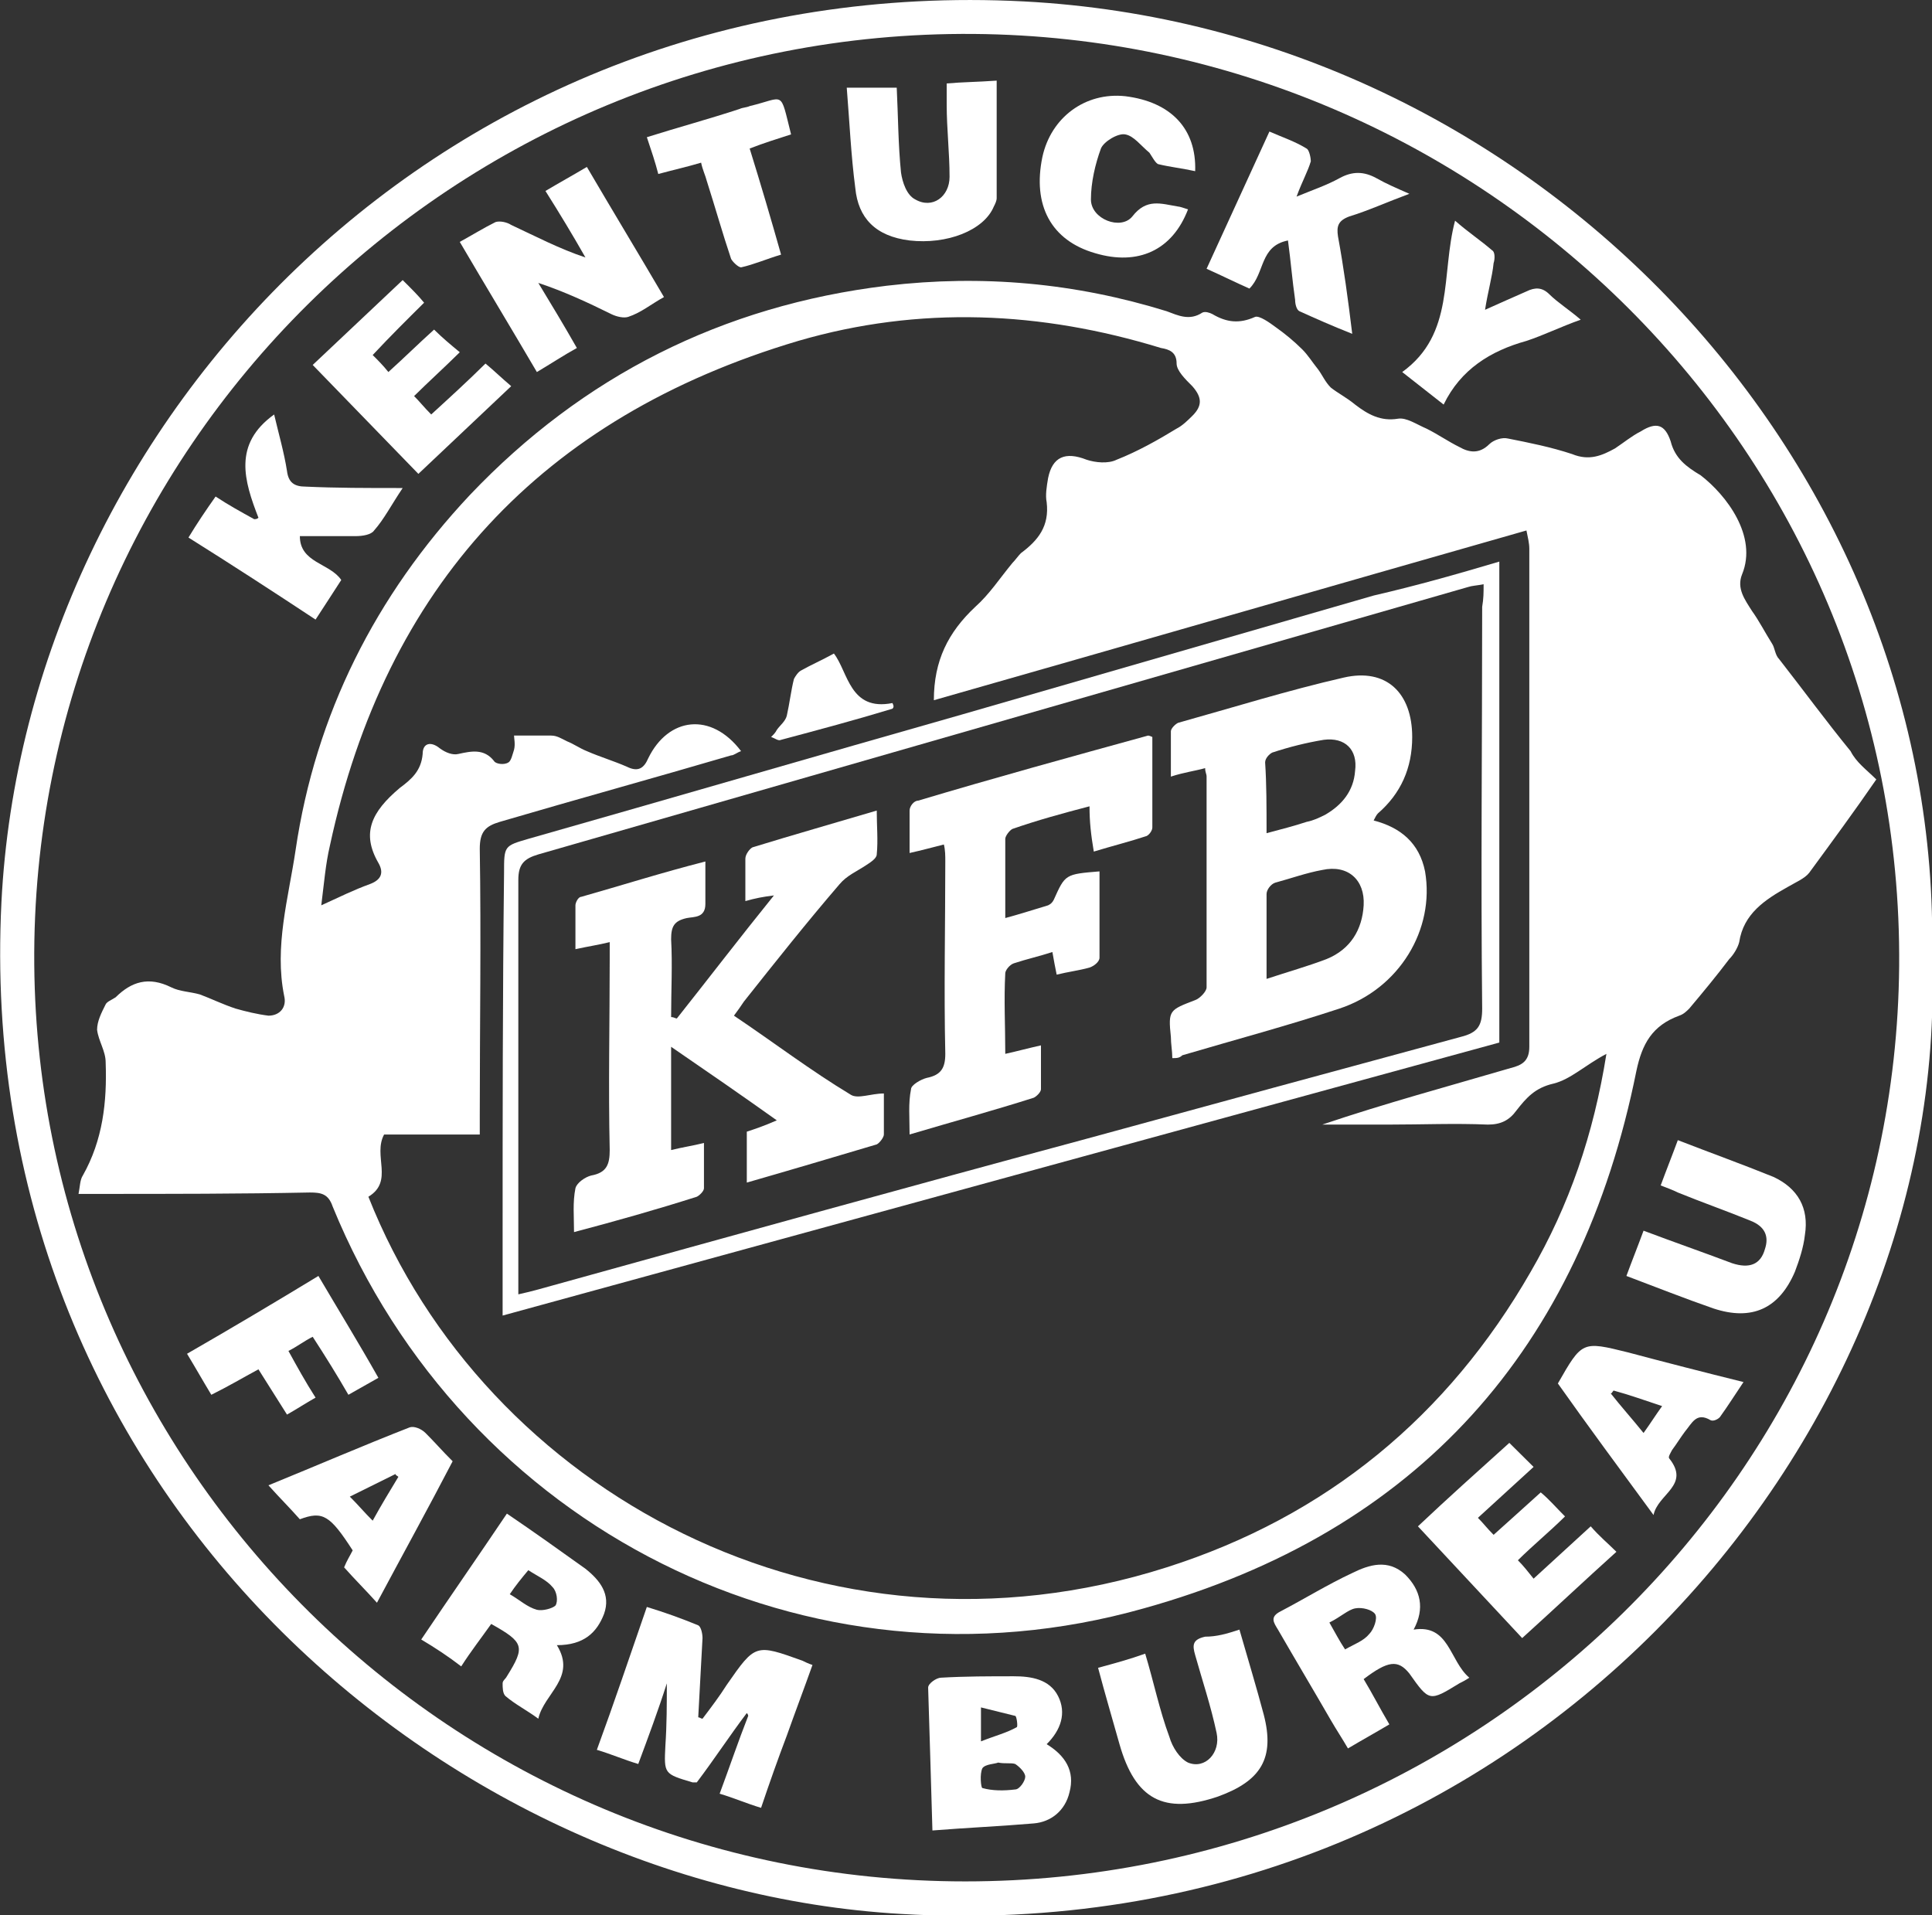 <svg width="116" height="115" viewBox="0 0 116 115" fill="none" xmlns="http://www.w3.org/2000/svg">
<rect x="0" y="0" width="116" height="115" fill="#333333" stroke="none"/>
<path d="M116 57.5C117.114 86.547 91.222 117.123 54.099 114.915C26.149 113.301 -1.629 89.01 0.085 54.188C1.543 25.225 26.835 -1.699 61.472 0.085C92.251 1.699 116.685 27.858 116 57.5ZM57.957 112.962C88.821 112.962 113.77 88.246 114.028 58.01C114.285 27.094 88.993 2.293 58.471 2.038C27.263 1.784 1.8 27.009 2.057 57.925C2.314 88.161 27.178 112.962 57.957 112.962Z" fill="white"/>
<path d="M112.656 46.798C111.37 48.667 109.998 50.535 108.626 52.404C108.369 52.744 107.769 52.998 107.34 53.253C105.968 54.018 104.682 54.867 104.425 56.566C104.339 56.905 104.082 57.33 103.825 57.585C103.053 58.604 102.282 59.538 101.424 60.557C101.253 60.727 101.081 60.897 100.824 60.982C99.195 61.577 98.595 62.681 98.252 64.294C94.909 80.942 85.135 91.983 68.674 96.569C48.526 102.26 27.863 91.728 19.976 72.448C19.718 71.684 19.29 71.599 18.604 71.599C14.403 71.684 10.202 71.684 6.001 71.684C5.658 71.684 5.229 71.684 4.715 71.684C4.801 71.259 4.801 70.834 4.972 70.58C6.172 68.456 6.43 66.163 6.344 63.785C6.344 63.105 5.915 62.511 5.829 61.831C5.829 61.322 6.087 60.812 6.344 60.303C6.43 60.133 6.687 60.048 6.944 59.878C7.887 58.944 8.916 58.604 10.288 59.283C10.802 59.538 11.402 59.538 12.002 59.708C12.688 59.963 13.374 60.303 14.146 60.557C14.746 60.727 15.432 60.897 16.118 60.982C16.803 60.982 17.232 60.472 17.061 59.793C16.461 56.82 17.318 53.933 17.747 51.045C18.947 42.891 22.548 35.757 28.206 29.727C34.979 22.592 43.382 18.346 53.241 17.156C58.985 16.477 64.558 16.987 70.045 18.685C70.731 18.94 71.417 19.28 72.189 18.77C72.36 18.685 72.617 18.77 72.789 18.855C73.646 19.365 74.418 19.45 75.361 19.025C75.618 18.94 76.218 19.365 76.561 19.619C77.161 20.044 77.676 20.469 78.19 20.978C78.533 21.318 78.79 21.743 79.133 22.168C79.39 22.507 79.562 22.932 79.905 23.272C80.334 23.611 80.848 23.866 81.362 24.291C82.134 24.885 82.906 25.31 83.934 25.14C84.449 25.055 85.049 25.48 85.649 25.735C86.335 26.075 86.935 26.499 87.621 26.839C88.221 27.179 88.821 27.264 89.421 26.669C89.679 26.414 90.193 26.244 90.536 26.329C91.822 26.584 93.108 26.839 94.394 27.264C95.423 27.688 96.195 27.349 96.966 26.924C97.481 26.584 97.995 26.159 98.509 25.905C99.453 25.31 99.967 25.48 100.31 26.499C100.567 27.518 101.253 28.028 102.11 28.538C103.653 29.727 105.54 32.19 104.597 34.483C104.254 35.332 104.768 36.012 105.197 36.691C105.625 37.286 105.968 37.965 106.397 38.645C106.569 38.899 106.569 39.324 106.826 39.579C108.283 41.447 109.655 43.316 111.112 45.1C111.455 45.779 112.056 46.204 112.656 46.798ZM44.496 45.1C44.239 45.184 44.067 45.354 43.896 45.354C39.266 46.713 34.636 47.987 30.007 49.346C29.149 49.601 28.806 49.941 28.806 50.96C28.892 56.311 28.806 61.577 28.806 66.927C28.806 67.267 28.806 67.607 28.806 68.117C26.749 68.117 24.863 68.117 23.062 68.117C22.376 69.391 23.662 70.919 22.119 71.854C29.149 89.605 49.554 100.646 70.045 94.106C79.648 91.049 86.935 85.018 91.908 76.355C94.223 72.363 95.68 68.117 96.452 63.275C95.166 63.955 94.308 64.804 93.279 65.059C92.165 65.314 91.65 65.908 91.05 66.673C90.622 67.267 90.107 67.522 89.336 67.522C87.364 67.437 85.392 67.522 83.334 67.522C82.048 67.522 80.762 67.522 79.39 67.522C83.163 66.248 86.935 65.229 90.707 64.125C91.393 63.955 91.822 63.7 91.822 62.851C91.822 52.913 91.822 42.891 91.822 32.954C91.822 32.614 91.736 32.275 91.65 31.85C79.733 35.247 67.988 38.645 56.07 42.042C56.07 39.664 56.928 37.965 58.557 36.436C59.414 35.672 60.014 34.738 60.786 33.803C60.957 33.633 61.129 33.379 61.3 33.209C62.329 32.444 63.015 31.595 62.843 30.151C62.758 29.727 62.843 29.217 62.929 28.707C63.186 27.433 63.958 27.094 65.244 27.603C65.758 27.773 66.53 27.858 67.044 27.603C68.331 27.094 69.531 26.414 70.645 25.735C70.988 25.565 71.331 25.225 71.588 24.97C72.189 24.376 72.189 23.866 71.588 23.187C71.16 22.762 70.645 22.252 70.645 21.828C70.645 21.148 70.217 20.978 69.702 20.893C62.501 18.685 55.213 18.346 47.925 20.469C32.493 25.055 23.148 35.247 19.804 50.79C19.547 51.894 19.461 52.998 19.29 54.357C20.404 53.848 21.262 53.423 22.205 53.083C22.891 52.828 23.062 52.404 22.719 51.809C21.691 50.026 22.291 48.752 24.005 47.308C24.691 46.798 25.291 46.289 25.377 45.269C25.377 44.59 25.892 44.505 26.406 44.93C26.749 45.184 27.177 45.354 27.52 45.269C28.292 45.1 29.064 44.93 29.664 45.694C29.75 45.864 30.264 45.949 30.521 45.779C30.693 45.694 30.778 45.269 30.864 45.015C30.95 44.675 30.864 44.335 30.864 44.165C31.721 44.165 32.407 44.165 33.093 44.165C33.436 44.165 33.693 44.335 34.036 44.505C34.465 44.675 34.808 44.93 35.237 45.1C36.008 45.439 36.866 45.694 37.637 46.034C38.323 46.374 38.666 46.119 38.923 45.524C40.124 43.061 42.696 42.721 44.496 45.1Z" fill="white"/>
<path d="M44.838 102.854C43.809 104.213 42.866 105.657 41.837 107.016C41.752 107.016 41.666 107.016 41.58 107.016C39.865 106.507 39.865 106.507 39.951 104.808C40.037 103.534 40.037 102.345 40.037 101.071C39.523 102.685 38.922 104.298 38.322 105.912C37.465 105.657 36.693 105.317 35.836 105.063C36.865 102.26 37.808 99.457 38.837 96.484C39.951 96.824 40.894 97.164 41.923 97.588C42.095 97.673 42.18 98.098 42.18 98.353C42.095 99.967 42.009 101.495 41.923 103.109C42.009 103.109 42.095 103.194 42.18 103.194C42.695 102.515 43.209 101.835 43.638 101.156C45.353 98.693 45.353 98.693 48.182 99.712C48.353 99.797 48.525 99.882 48.782 99.967C48.268 101.411 47.753 102.769 47.239 104.213C46.724 105.572 46.21 107.016 45.696 108.545C44.838 108.29 44.066 107.95 43.209 107.696C43.809 106.082 44.324 104.553 44.924 103.024C44.924 102.939 44.838 102.854 44.838 102.854Z" fill="white"/>
<path d="M32.75 11.466C33.607 10.957 34.379 10.532 35.236 10.023C36.779 12.655 38.322 15.203 39.866 17.836C39.094 18.261 38.494 18.771 37.722 19.025C37.465 19.11 37.036 19.025 36.693 18.855C35.322 18.176 33.864 17.497 32.321 16.987C33.093 18.261 33.864 19.535 34.636 20.894C33.864 21.319 33.093 21.828 32.235 22.338C30.692 19.705 29.149 17.157 27.605 14.524C28.377 14.099 29.063 13.675 29.749 13.335C30.006 13.25 30.435 13.335 30.692 13.505C32.149 14.184 33.607 14.949 35.15 15.458C34.379 14.099 33.607 12.825 32.75 11.466Z" fill="white"/>
<path d="M55.984 109.904C55.898 106.847 55.812 104.129 55.727 101.326C55.727 101.071 56.241 100.731 56.498 100.731C57.956 100.646 59.413 100.646 60.871 100.646C61.9 100.646 63.014 100.816 63.529 101.836C64.043 102.855 63.7 103.874 62.843 104.723C63.957 105.403 64.557 106.337 64.214 107.611C63.957 108.715 63.1 109.395 62.071 109.48C60.099 109.649 58.127 109.734 55.984 109.904ZM59.928 105.827C59.756 105.912 59.156 105.912 58.984 106.167C58.813 106.507 58.899 107.356 58.984 107.356C59.585 107.526 60.27 107.526 60.956 107.441C61.214 107.441 61.557 106.932 61.557 106.677C61.557 106.422 61.214 106.082 60.956 105.912C60.699 105.827 60.356 105.912 59.928 105.827ZM58.899 102.515C58.899 103.279 58.899 103.789 58.899 104.553C59.756 104.214 60.442 104.044 61.042 103.704C61.128 103.704 61.042 103.025 60.956 103.025C60.27 102.855 59.585 102.685 58.899 102.515Z" fill="white"/>
<path d="M33.436 98.778C34.636 100.731 32.664 101.665 32.321 103.194C31.635 102.685 30.95 102.345 30.349 101.835C30.178 101.665 30.178 101.326 30.178 101.071C30.178 100.901 30.349 100.816 30.435 100.646C31.55 98.863 31.464 98.608 29.492 97.504C28.892 98.353 28.292 99.118 27.692 100.052C26.92 99.457 26.148 98.948 25.291 98.438C27.006 95.89 28.72 93.427 30.435 90.879C32.064 91.983 33.607 93.087 35.151 94.191C36.008 94.871 36.694 95.72 36.265 96.909C35.837 98.013 35.065 98.778 33.436 98.778ZM30.607 95.72C31.207 96.06 31.635 96.484 32.236 96.654C32.578 96.739 33.179 96.57 33.35 96.4C33.522 96.145 33.436 95.55 33.179 95.295C32.836 94.871 32.236 94.616 31.721 94.276C31.293 94.786 30.95 95.21 30.607 95.72Z" fill="white"/>
<path d="M88.22 100.732C87.963 100.901 87.791 100.986 87.62 101.071C85.82 102.175 85.82 102.175 84.619 100.477C83.933 99.627 83.333 99.712 81.876 100.816C82.39 101.666 82.819 102.515 83.419 103.534C82.561 104.044 81.79 104.469 80.933 104.978C80.59 104.384 80.247 103.874 79.904 103.28C78.875 101.496 77.76 99.627 76.731 97.844C76.474 97.419 76.217 97.079 76.903 96.74C78.361 95.975 79.732 95.126 81.19 94.447C82.219 93.937 83.333 93.597 84.362 94.531C85.305 95.466 85.562 96.57 84.876 97.844C87.02 97.504 87.02 99.712 88.22 100.732ZM79.818 97.419C80.161 98.014 80.418 98.523 80.761 99.033C81.361 98.693 81.876 98.523 82.219 98.099C82.476 97.844 82.733 97.164 82.561 96.909C82.39 96.655 81.79 96.485 81.361 96.57C80.933 96.655 80.504 97.079 79.818 97.419Z" fill="white"/>
<path d="M77.332 14.438C75.618 14.778 75.96 16.392 75.017 17.326C74.246 16.986 73.388 16.562 72.445 16.137C73.731 13.334 74.932 10.701 76.218 7.898C76.989 8.238 77.761 8.493 78.447 8.918C78.618 9.003 78.704 9.512 78.704 9.682C78.532 10.277 78.19 10.871 77.847 11.805C78.876 11.381 79.647 11.126 80.419 10.701C81.19 10.277 81.876 10.277 82.648 10.701C83.248 11.041 83.848 11.296 84.62 11.636C83.248 12.145 82.133 12.655 81.019 12.994C80.333 13.249 80.247 13.589 80.333 14.184C80.676 16.052 80.933 17.921 81.19 20.044C79.904 19.534 78.961 19.11 78.018 18.685C77.847 18.6 77.761 18.26 77.761 18.006C77.589 16.817 77.504 15.712 77.332 14.438Z" fill="white"/>
<path d="M24.177 29.302C23.491 30.322 23.062 31.171 22.462 31.85C22.291 32.105 21.776 32.19 21.347 32.19C20.233 32.19 19.204 32.19 18.004 32.19C18.004 33.804 19.804 33.804 20.49 34.823C20.061 35.502 19.547 36.267 18.947 37.201C16.375 35.502 13.889 33.889 11.316 32.275C11.831 31.426 12.345 30.661 12.945 29.812C13.717 30.322 14.489 30.746 15.26 31.171C15.346 31.171 15.432 31.171 15.517 31.086C14.66 28.878 13.974 26.669 16.46 24.886C16.718 25.99 17.061 27.179 17.232 28.283C17.318 28.963 17.661 29.217 18.347 29.217C20.147 29.302 22.033 29.302 24.177 29.302Z" fill="white"/>
<path d="M74.418 97.844C74.932 99.627 75.446 101.326 75.875 102.94C76.561 105.573 75.704 106.932 73.132 107.866C69.874 108.97 68.159 108.036 67.216 104.723C66.787 103.195 66.358 101.751 65.93 100.137C66.873 99.882 67.816 99.627 68.759 99.288C69.273 100.986 69.616 102.685 70.216 104.299C70.388 104.893 70.817 105.573 71.331 105.828C72.36 106.252 73.303 105.233 73.046 104.044C72.703 102.43 72.188 100.901 71.76 99.373C71.588 98.778 71.588 98.438 72.36 98.268C73.046 98.268 73.646 98.099 74.418 97.844Z" fill="white"/>
<path d="M50.84 5.265C51.869 5.265 52.812 5.265 53.841 5.265C53.926 6.964 53.926 8.663 54.098 10.361C54.184 10.956 54.441 11.72 54.955 11.975C55.984 12.57 57.013 11.805 57.013 10.616C57.013 9.172 56.841 7.729 56.841 6.285C56.841 5.86 56.841 5.52 56.841 5.011C57.784 4.926 58.642 4.926 59.842 4.841C59.842 7.219 59.842 9.597 59.842 11.89C59.842 12.06 59.756 12.23 59.671 12.4C59.07 13.844 56.841 14.693 54.612 14.438C52.555 14.184 51.526 13.079 51.354 11.296C51.097 9.342 51.011 7.389 50.84 5.265Z" fill="white"/>
<path d="M99.71 71.174C100.053 70.24 100.396 69.39 100.739 68.456C102.711 69.221 104.597 69.9 106.483 70.664C107.941 71.344 108.626 72.533 108.369 74.147C108.284 74.911 108.026 75.675 107.769 76.355C106.826 78.563 105.197 79.328 102.882 78.563C101.167 77.969 99.453 77.289 97.652 76.61C97.995 75.675 98.338 74.826 98.681 73.892C100.482 74.571 102.196 75.166 103.997 75.845C105.026 76.185 105.711 75.93 105.969 74.996C106.226 74.231 105.969 73.637 105.111 73.297C103.654 72.703 102.196 72.193 100.739 71.599C100.396 71.429 100.139 71.344 99.71 71.174Z" fill="white"/>
<path d="M18.775 21.912C20.662 20.129 22.376 18.515 24.177 16.816C24.691 17.326 25.12 17.751 25.463 18.175C24.434 19.195 23.405 20.214 22.376 21.318C22.719 21.658 22.976 21.912 23.319 22.337C24.262 21.488 25.12 20.638 26.063 19.789C26.577 20.299 27.092 20.723 27.606 21.148C26.663 22.082 25.72 22.932 24.863 23.781C25.206 24.121 25.463 24.46 25.891 24.885C27.006 23.866 28.121 22.847 29.149 21.828C29.664 22.252 30.093 22.677 30.693 23.186C28.892 24.885 27.092 26.584 25.12 28.452C23.062 26.329 21.005 24.206 18.775 21.912Z" fill="white"/>
<path d="M97.052 93.172C95.166 94.87 93.365 96.569 91.393 98.353C89.336 96.144 87.278 93.936 85.135 91.643C86.935 89.944 88.736 88.331 90.622 86.632C91.136 87.141 91.565 87.566 92.079 88.076C90.965 89.095 89.85 90.114 88.736 91.133C89.079 91.473 89.25 91.728 89.679 92.153C90.622 91.303 91.479 90.539 92.508 89.605C93.022 90.029 93.451 90.539 93.966 91.048C93.022 91.983 92.079 92.747 91.136 93.681C91.479 94.021 91.736 94.361 92.079 94.785C93.194 93.766 94.308 92.747 95.509 91.643C96.023 92.237 96.538 92.662 97.052 93.172Z" fill="white"/>
<path d="M71.331 12.57C70.388 15.034 68.331 15.968 65.758 15.203C63.101 14.439 61.986 12.316 62.586 9.428C63.101 7.05 65.158 5.521 67.559 5.776C70.302 6.115 71.846 7.729 71.76 10.277C70.988 10.107 70.217 10.022 69.531 9.853C69.359 9.768 69.188 9.428 69.016 9.173C68.502 8.748 68.073 8.154 67.559 8.069C67.13 7.984 66.273 8.494 66.101 8.918C65.758 9.853 65.501 10.957 65.501 11.976C65.501 13.165 67.302 13.844 67.987 12.995C68.845 11.891 69.702 12.231 70.731 12.4C70.817 12.4 71.074 12.485 71.331 12.57Z" fill="white"/>
<path d="M99.281 90.964C97.224 88.161 95.338 85.613 93.537 83.065C94.995 80.517 94.995 80.517 97.738 81.197C99.967 81.791 102.282 82.385 104.683 82.98C104.168 83.745 103.74 84.424 103.311 85.019C103.225 85.188 102.882 85.358 102.711 85.273C101.853 84.764 101.596 85.443 101.168 85.953C100.91 86.293 100.653 86.717 100.396 87.057C100.31 87.227 100.139 87.482 100.224 87.567C101.511 89.18 99.539 89.69 99.281 90.964ZM96.881 83.49C96.795 83.575 96.795 83.66 96.709 83.66C97.309 84.424 97.995 85.188 98.681 86.038C99.11 85.443 99.367 85.019 99.796 84.424C98.767 84.084 97.824 83.745 96.881 83.49Z" fill="white"/>
<path d="M18.003 91.219C17.403 90.539 16.803 89.945 16.117 89.18C19.032 87.991 21.776 86.802 24.605 85.698C24.862 85.613 25.291 85.783 25.548 86.038C26.062 86.547 26.577 87.142 27.177 87.736C25.72 90.539 24.176 93.342 22.633 96.23C21.947 95.465 21.261 94.786 20.661 94.106C20.833 93.682 21.004 93.427 21.176 93.087C19.804 90.964 19.375 90.709 18.003 91.219ZM23.919 88.671C23.833 88.586 23.748 88.586 23.748 88.501C22.89 88.925 22.033 89.35 21.004 89.86C21.518 90.369 21.861 90.794 22.376 91.303C22.89 90.369 23.405 89.52 23.919 88.671Z" fill="white"/>
<path d="M12.688 83.745C12.174 82.895 11.745 82.131 11.23 81.282C13.888 79.753 16.46 78.224 19.118 76.61C20.318 78.649 21.519 80.602 22.719 82.726C22.119 83.065 21.519 83.405 20.919 83.745C20.233 82.556 19.547 81.452 18.775 80.263C18.261 80.517 17.832 80.857 17.318 81.112C17.832 82.046 18.346 82.98 18.947 83.915C18.346 84.254 17.832 84.594 17.232 84.934C16.632 84 16.117 83.15 15.517 82.216C14.574 82.726 13.717 83.235 12.688 83.745Z" fill="white"/>
<path d="M89.164 18.601C90.107 18.176 90.879 17.836 91.65 17.497C92.165 17.242 92.594 17.242 93.022 17.666C93.537 18.176 94.222 18.601 94.908 19.195C93.708 19.62 92.679 20.13 91.65 20.469C89.507 21.064 87.707 22.168 86.678 24.291C85.82 23.612 85.049 23.017 84.191 22.338C87.364 20.045 86.506 16.477 87.364 13.25C88.135 13.93 88.907 14.439 89.593 15.034C89.764 15.118 89.764 15.543 89.678 15.798C89.593 16.647 89.335 17.497 89.164 18.601Z" fill="white"/>
<path d="M47.497 8.069C46.725 8.323 45.868 8.578 45.011 8.918C45.697 11.126 46.297 13.165 46.897 15.288C46.04 15.543 45.268 15.882 44.496 16.052C44.325 16.052 43.982 15.713 43.896 15.543C43.382 14.014 42.953 12.485 42.439 10.871C42.353 10.532 42.182 10.192 42.096 9.767C41.239 10.022 40.467 10.192 39.524 10.447C39.352 9.767 39.095 9.003 38.838 8.238C40.724 7.644 42.61 7.134 44.411 6.54C44.582 6.455 44.839 6.455 45.011 6.37C47.154 5.86 46.811 5.351 47.497 8.069Z" fill="white"/>
<path d="M90.021 33.719C90.021 43.401 90.021 52.914 90.021 62.596C70.13 68.032 50.326 73.468 30.178 78.988C30.178 77.375 30.178 75.931 30.178 74.402C30.178 67.098 30.178 59.793 30.264 52.404C30.264 50.79 30.264 50.79 31.721 50.366C40.38 47.903 49.125 45.355 57.785 42.892C66.015 40.513 74.246 38.135 82.476 35.757C85.048 35.163 87.449 34.483 90.021 33.719ZM89.078 35.078C88.649 35.163 88.392 35.163 88.135 35.248C83.677 36.522 79.304 37.796 74.846 39.07C60.7 43.146 46.468 47.223 32.321 51.3C31.464 51.555 31.121 51.895 31.121 52.829C31.121 60.728 31.121 68.626 31.121 76.525C31.121 76.865 31.121 77.29 31.121 77.714C31.892 77.544 32.493 77.375 33.093 77.205C43.81 74.232 54.527 71.259 65.243 68.372C72.703 66.333 80.162 64.295 87.706 62.256C88.735 62.002 88.992 61.577 88.992 60.558C88.906 52.489 88.992 44.505 88.992 36.437C89.078 35.927 89.078 35.587 89.078 35.078Z" fill="white"/>
<path d="M53.584 42.552C51.355 43.231 49.126 43.826 46.897 44.42C46.726 44.505 46.554 44.335 46.297 44.25C46.468 44.081 46.554 43.995 46.64 43.826C46.811 43.571 47.154 43.316 47.24 42.976C47.411 42.212 47.497 41.447 47.669 40.768C47.754 40.598 47.926 40.343 48.097 40.258C48.697 39.919 49.298 39.664 50.069 39.239C50.927 40.343 51.012 42.721 53.584 42.212C53.67 42.382 53.67 42.467 53.584 42.552Z" fill="white"/>
<path d="M40.638 61.152C42.524 58.774 44.41 56.311 46.468 53.763C45.782 53.848 45.353 53.933 44.753 54.103C44.753 53.169 44.753 52.404 44.753 51.555C44.753 51.3 45.01 50.96 45.182 50.875C47.668 50.111 50.069 49.431 52.641 48.667C52.641 49.601 52.726 50.451 52.641 51.3C52.641 51.555 52.212 51.809 51.955 51.979C51.44 52.319 50.84 52.574 50.412 53.084C48.44 55.377 46.553 57.755 44.667 60.133C44.496 60.388 44.324 60.643 44.067 60.982C46.468 62.596 48.697 64.295 51.097 65.739C51.526 65.993 52.298 65.654 53.069 65.654C53.069 66.503 53.069 67.352 53.069 68.117C53.069 68.287 52.812 68.626 52.641 68.711C50.069 69.476 47.497 70.24 44.839 71.004C44.839 69.9 44.839 68.966 44.839 67.947C45.353 67.777 45.868 67.607 46.639 67.267C44.496 65.739 42.524 64.38 40.295 62.851C40.295 65.059 40.295 67.013 40.295 69.051C40.981 68.881 41.581 68.796 42.267 68.626C42.267 69.561 42.267 70.41 42.267 71.344C42.267 71.514 42.01 71.769 41.838 71.854C39.437 72.618 37.037 73.298 34.465 73.977C34.465 73.043 34.379 72.194 34.55 71.344C34.636 71.004 35.151 70.665 35.494 70.58C36.437 70.41 36.608 69.9 36.608 69.051C36.522 65.229 36.608 61.407 36.608 57.585C36.608 57.245 36.608 56.99 36.608 56.566C35.922 56.736 35.322 56.821 34.55 56.99C34.55 56.056 34.55 55.207 34.55 54.358C34.55 54.188 34.722 53.848 34.894 53.848C37.294 53.169 39.695 52.404 42.352 51.725C42.352 52.659 42.352 53.508 42.352 54.273C42.352 55.122 41.667 55.037 41.238 55.122C40.466 55.292 40.295 55.632 40.295 56.396C40.38 57.925 40.295 59.454 40.295 61.067C40.466 61.067 40.552 61.152 40.638 61.152Z" fill="white"/>
<path d="M70.387 63.531C70.387 63.106 70.301 62.681 70.301 62.257C70.13 60.643 70.216 60.643 71.759 60.048C72.016 59.963 72.445 59.539 72.445 59.284C72.445 55.037 72.445 50.876 72.445 46.629C72.445 46.459 72.359 46.374 72.359 46.119C71.759 46.289 71.073 46.374 70.301 46.629C70.301 45.694 70.301 44.76 70.301 43.911C70.301 43.741 70.558 43.486 70.73 43.401C74.074 42.467 77.332 41.448 80.675 40.684C83.247 40.089 84.791 41.618 84.791 44.251C84.791 46.119 84.105 47.648 82.733 48.837C82.647 48.922 82.561 49.092 82.476 49.262C84.105 49.686 85.219 50.621 85.562 52.319C86.162 55.802 84.019 59.369 80.418 60.558C77.332 61.577 74.159 62.426 70.987 63.361C70.816 63.531 70.644 63.531 70.387 63.531ZM76.046 58.774C77.332 58.35 78.532 58.01 79.647 57.585C81.104 56.991 81.79 55.802 81.876 54.358C81.961 52.829 80.933 51.895 79.389 52.234C78.446 52.404 77.503 52.744 76.56 52.999C76.303 53.084 76.046 53.423 76.046 53.678C76.046 55.292 76.046 56.906 76.046 58.774ZM76.046 50.026C76.989 49.771 77.675 49.602 78.446 49.347C78.875 49.262 79.218 49.092 79.561 48.922C80.59 48.328 81.275 47.478 81.361 46.289C81.533 45.015 80.761 44.251 79.475 44.42C78.446 44.59 77.417 44.845 76.388 45.185C76.217 45.27 75.96 45.525 75.96 45.779C76.046 47.053 76.046 48.412 76.046 50.026Z" fill="white"/>
<path d="M65.416 48.412C63.787 48.836 62.244 49.261 60.786 49.771C60.615 49.856 60.358 50.195 60.358 50.365C60.358 51.894 60.358 53.423 60.358 55.121C61.301 54.867 62.072 54.612 62.93 54.357C63.101 54.272 63.187 54.187 63.273 54.017C63.958 52.489 63.958 52.489 66.016 52.319C66.016 54.017 66.016 55.801 66.016 57.5C66.016 57.754 65.673 58.009 65.416 58.094C64.816 58.264 64.13 58.349 63.444 58.519C63.358 58.094 63.273 57.669 63.187 57.16C62.415 57.415 61.644 57.584 60.872 57.839C60.615 57.924 60.358 58.264 60.358 58.434C60.272 60.048 60.358 61.576 60.358 63.275C61.129 63.105 61.729 62.935 62.501 62.766C62.501 63.7 62.501 64.549 62.501 65.398C62.501 65.568 62.244 65.823 62.072 65.908C59.672 66.672 57.185 67.352 54.613 68.116C54.613 67.097 54.528 66.248 54.699 65.398C54.699 65.144 55.299 64.804 55.642 64.719C56.499 64.549 56.757 64.124 56.757 63.275C56.671 59.453 56.757 55.546 56.757 51.724C56.757 51.384 56.757 51.045 56.671 50.705C55.985 50.875 55.385 51.045 54.613 51.215C54.613 50.28 54.613 49.431 54.613 48.666C54.613 48.412 54.87 48.072 55.128 48.072C59.672 46.713 64.301 45.439 68.931 44.165C68.931 44.165 69.017 44.165 69.188 44.25C69.188 46.034 69.188 47.817 69.188 49.686C69.188 49.856 69.017 50.11 68.845 50.195C67.817 50.535 66.788 50.79 65.673 51.13C65.502 50.11 65.416 49.346 65.416 48.412Z" fill="white"/>
</svg>
